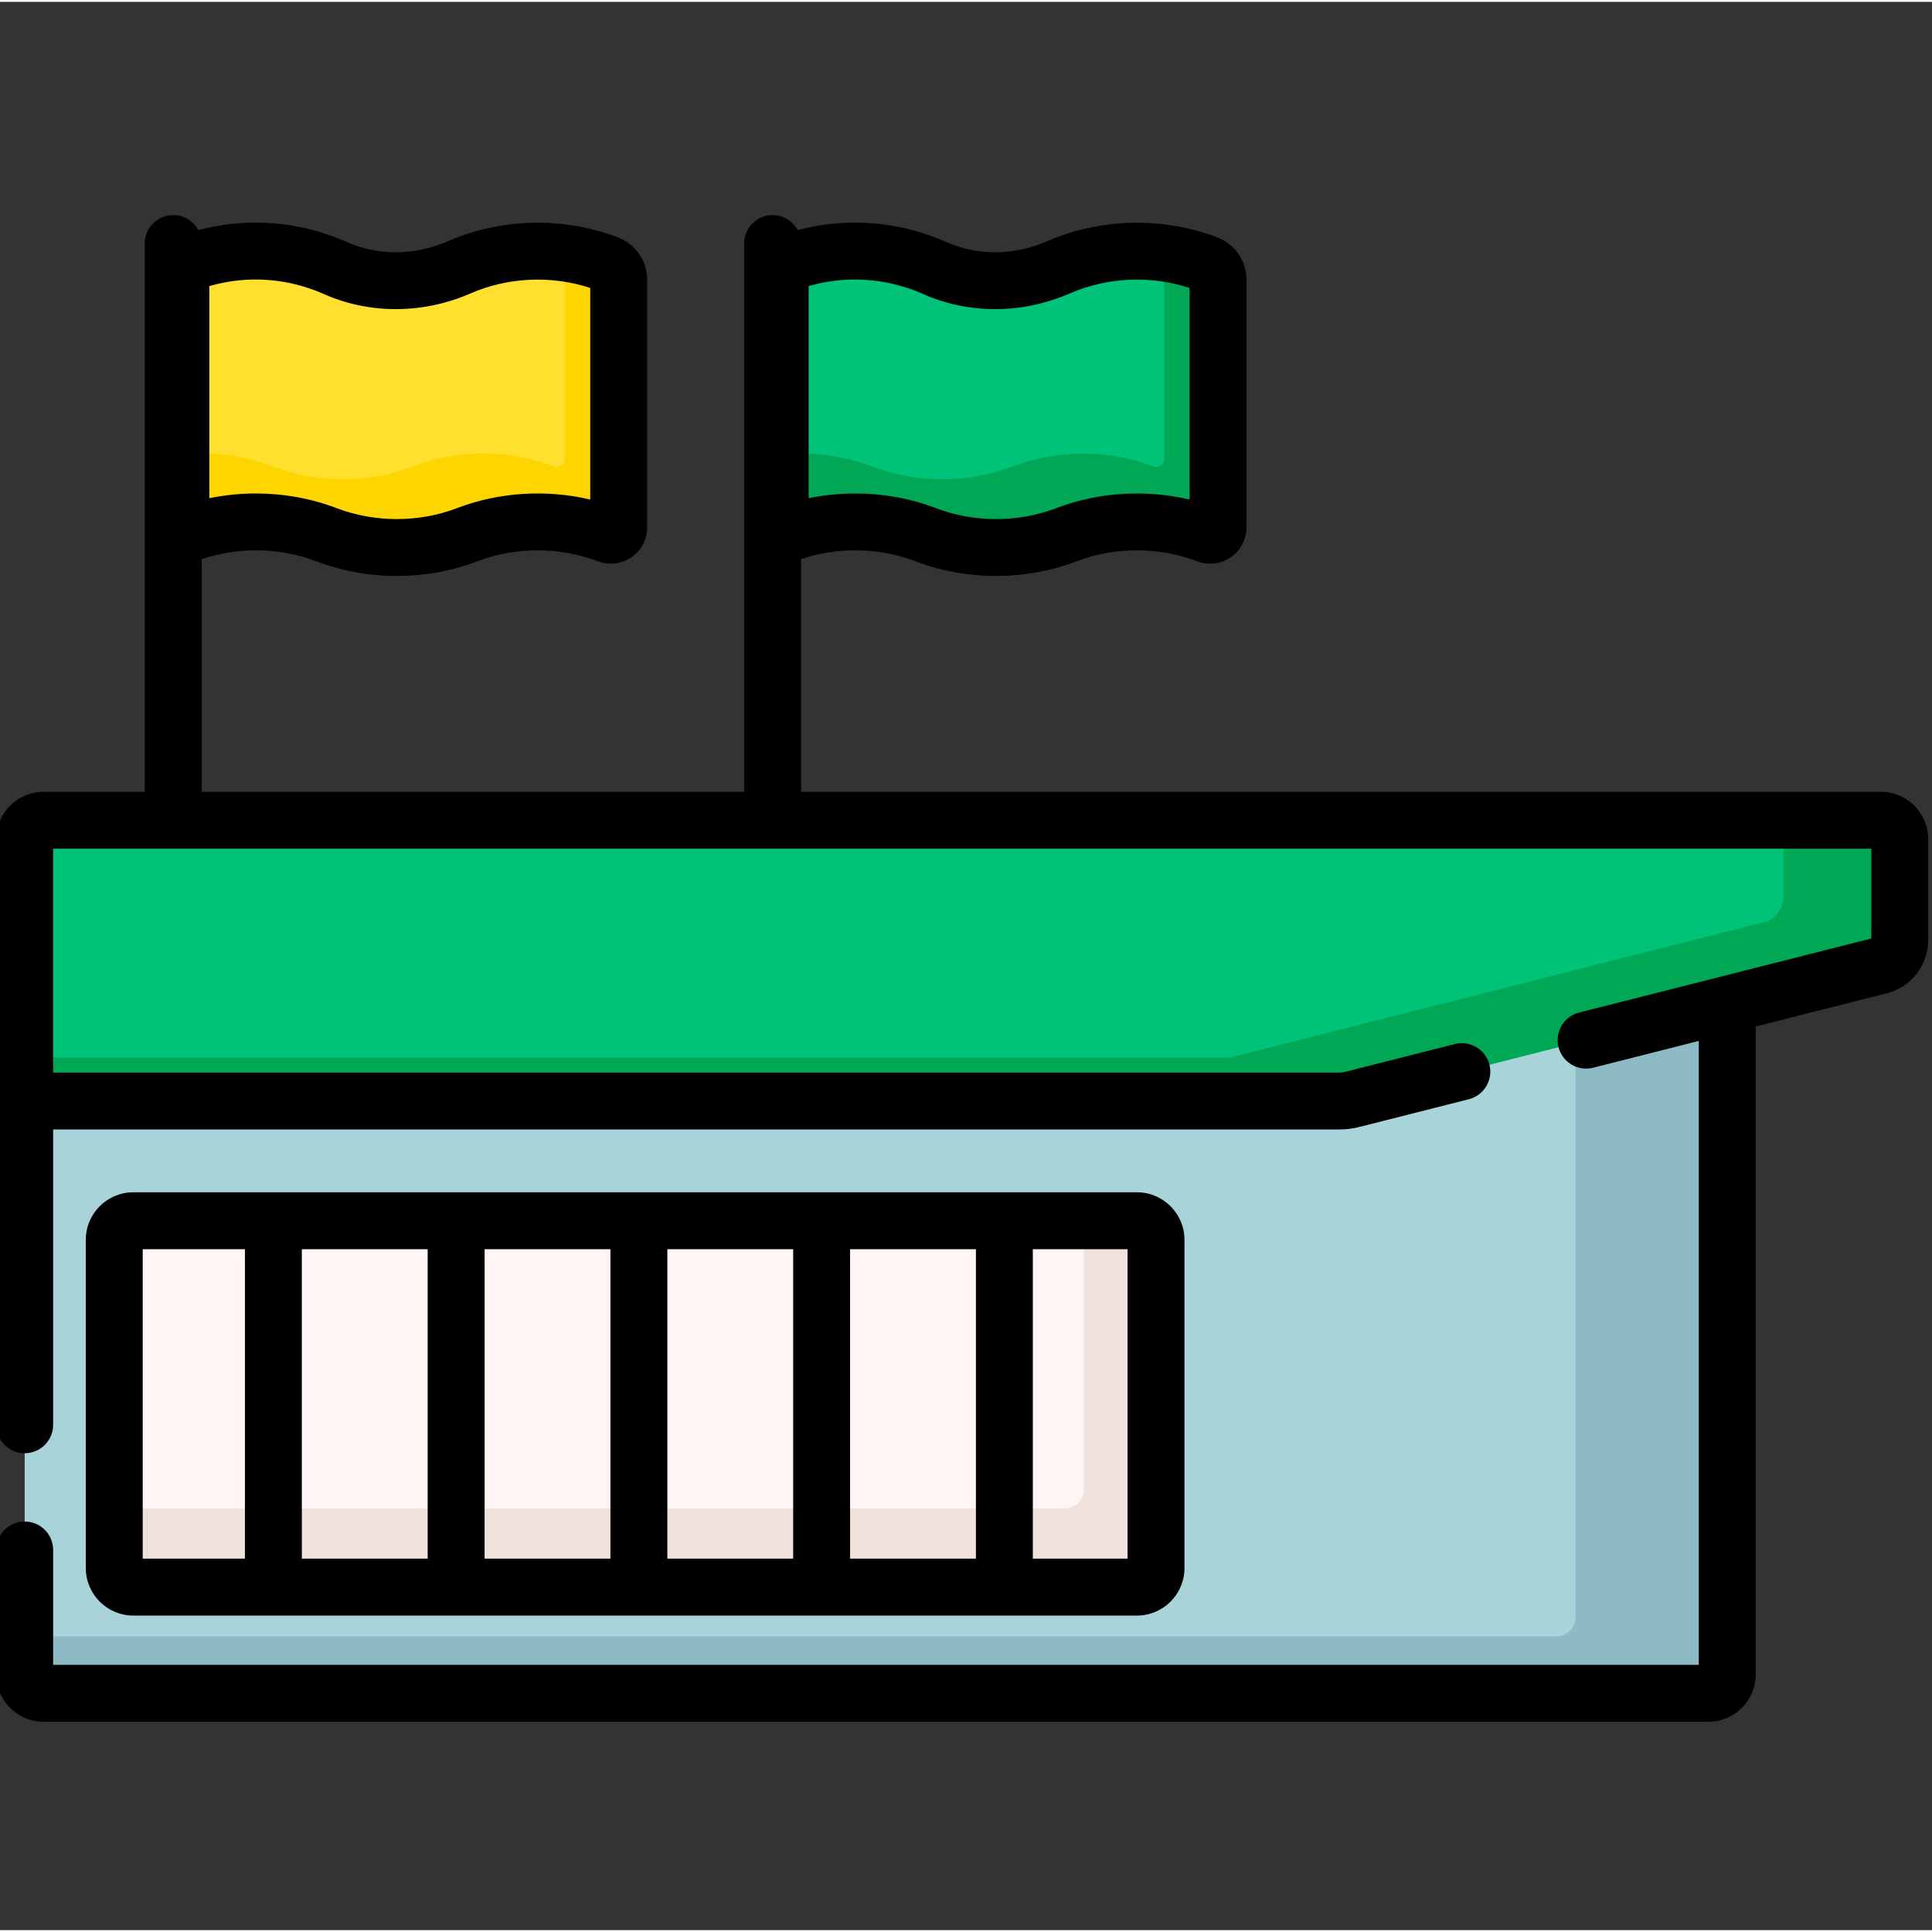 <svg height="511pt" viewBox="1 -56 511.999 511" width="511pt" xmlns="http://www.w3.org/2000/svg"><rect x="1" y="-56" width="511.999" height="511" fill="#333333" stroke="none"/><path d="m453.738 392.254h-441.199c-2.758 0-5-2.238-5-5v-189.18h451.199v189.18c0 2.762-2.238 5-5 5zm0 0" fill="#a8d3d8"/><path d="m418.52 198.074v174.07c0 2.777-2.25 5.027-5.027 5.027h-405.953v10.055c0 2.777 2.254 5.027 5.027 5.027h441.145c2.777 0 5.027-2.25 5.027-5.027v-189.152zm0 0" fill="#8ebac5"/><path d="m164.961 17.582c0-1.824-1.125-3.457-2.828-4.105-12.633-4.82-27.074-4.527-39.488.883-10.434 4.551-22.234 4.812-32.652.223l-.238-.105c-12.555-5.531-26.781-5.891-39.594-1l-1.238.473v71.723l1.238-.473c11.906-4.543 25.414-4.543 37.324 0 11.906 4.547 25.414 4.547 37.324 0 11.906-4.543 25.418-4.543 37.324 0 1.367.52 2.828-.488 2.828-1.949zm0 0" fill="#ffe02f"/><path d="m162.133 13.477c-3.695-1.41-7.547-2.367-11.453-2.902v54.578c0 1.461-1.461 2.469-2.828 1.949-11.906-4.543-25.418-4.543-37.324 0-11.91 4.547-25.418 4.547-37.324 0-7.715-2.941-16.094-3.969-24.281-3.098v21.668l1.238-.473c11.906-4.543 25.418-4.543 37.324 0 11.906 4.547 25.418 4.547 37.324 0 11.906-4.543 25.418-4.543 37.324 0 1.367.52 2.828-.488 2.828-1.949v-65.672c0-1.82-1.125-3.453-2.828-4.102zm0 0" fill="#ffd500"/><path d="m302.328 364.102h-266.027c-2.773 0-5.023-2.25-5.023-5.023v-87.043c0-2.773 2.25-5.023 5.023-5.023h266.027c2.777 0 5.023 2.25 5.023 5.023v87.043c0 2.773-2.246 5.023-5.023 5.023zm0 0" fill="#fff5f5"/><path d="m302.301 267.012h-14.051v71.188c0 2.789-2.262 5.051-5.051 5.051h-251.922v15.801c0 2.789 2.262 5.051 5.051 5.051h265.973c2.793 0 5.051-2.262 5.051-5.051v-86.988c0-2.789-2.258-5.051-5.051-5.051zm0 0" fill="#efe2dd"/><path d="m323.789 17.582c0-1.824-1.129-3.457-2.828-4.105-12.637-4.82-27.074-4.527-39.488.883-10.438 4.551-22.238 4.812-32.652.223l-.242-.105c-12.551-5.531-26.777-5.891-39.594-1l-1.238.473v71.723l1.238-.473c11.906-4.543 25.418-4.543 37.324 0 11.906 4.547 25.418 4.547 37.324 0 11.906-4.543 25.418-4.543 37.328 0 1.363.52 2.828-.488 2.828-1.949zm0 0" fill="#00c37a"/><path d="m320.961 13.477c-3.695-1.41-7.547-2.367-11.453-2.902v54.578c0 1.461-1.465 2.469-2.832 1.949-11.906-4.543-25.414-4.543-37.324 0-11.906 4.547-25.418 4.547-37.324 0-7.711-2.941-16.094-3.969-24.277-3.098v21.668l1.234-.473c11.91-4.543 25.418-4.543 37.324 0 11.91 4.547 25.418 4.547 37.324 0 11.906-4.543 25.418-4.543 37.328 0 1.363.52 2.828-.488 2.828-1.949v-65.672c0-1.82-1.129-3.453-2.828-4.102zm0 0" fill="#00a855"/><path d="m504.461 165.902c0-2.777-2.254-5.027-5.027-5.027h-486.863c-2.777 0-5.027 2.25-5.027 5.027v69.375h348.27c1.25 0 2.492-.156 3.707-.461l139.633-35.395c3.121-.793 5.309-3.602 5.309-6.824zm0 0" fill="#00c37a"/><path d="m499.434 160.871h-25.809v20.23c0 3.219-2.188 6.031-5.309 6.82l-140.484 35.613c-.645.164-1.309.246-1.977.246h-318.316v11.496h348.273c1.25 0 2.492-.156 3.703-.461l139.633-35.395c3.125-.793 5.312-3.602 5.312-6.824v-26.695c0-2.777-2.254-5.031-5.027-5.031zm0 0" fill="#00a855"/><path d="m302.301 371.641c6.945 0 12.594-5.648 12.594-12.59v-86.988c0-6.941-5.648-12.594-12.594-12.594h-265.973c-6.941 0-12.59 5.652-12.59 12.594v86.988c0 6.941 5.648 12.59 12.59 12.59zm-91.105-15.082h-33.344v-82.008h33.344zm15.082-82.008h33.352v82.008h-33.352zm-63.508 82.008h-33.348v-82.008h33.348zm-48.43 0h-33.352v-82.008h33.348v82.008zm185.473 0h-25.102v-82.008h25.102zm-260.992-82.008h27.086v82.008h-27.086zm0 0"/><path d="m499.434 153.332h-286.156v-61.656c9.762-3.285 20.723-3.102 30.344.57 6.785 2.59 14.066 3.883 21.352 3.883 7.281 0 14.566-1.293 21.348-3.883 10.152-3.875 21.797-3.871 31.957.004 2.957 1.125 6.281.723 8.887-1.074 2.609-1.797 4.164-4.758 4.164-7.926v-65.668c0-4.922-3.09-9.402-7.68-11.148-14.52-5.543-30.996-5.172-45.188 1.016-8.672 3.777-18.367 3.863-26.598.234l-.246-.109c-12.496-5.504-26.211-6.547-39.234-3.094-1.273-2.367-3.77-3.98-6.648-3.98-4.164 0-7.539 3.375-7.539 7.543v145.289h-143.742v-61.656c9.758-3.285 20.719-3.102 30.344.57 6.781 2.59 14.066 3.883 21.348 3.883 7.285 0 14.566-1.293 21.352-3.883 10.152-3.875 21.797-3.871 31.953.004 2.961 1.125 6.285.723 8.891-1.074 2.605-1.797 4.164-4.762 4.164-7.926v-65.668c0-4.922-3.094-9.406-7.684-11.148-14.52-5.543-30.992-5.172-45.188 1.016-8.668 3.777-18.363 3.863-26.598.234l-.246-.109c-12.492-5.504-26.211-6.547-39.234-3.098-1.27-2.367-3.77-3.977-6.645-3.977-4.168 0-7.543 3.375-7.543 7.539v145.293h-26.801c-6.93 0-12.566 5.637-12.566 12.57v155.176c0 4.164 3.375 7.539 7.539 7.539 4.168 0 7.543-3.375 7.543-7.539v-78.258h340.73c1.871 0 3.742-.234 5.559-.695l28.883-7.32c4.039-1.023 6.48-5.129 5.457-9.164-1.023-4.039-5.129-6.477-9.164-5.457l-28.883 7.32c-.605.156-1.227.23-1.852.23h-340.73v-59.32h481.836v23.793l-77.441 19.629c-4.039 1.023-6.48 5.125-5.457 9.164 1.023 4.035 5.129 6.48 9.164 5.457l28.012-7.102v165.355h-436.113v-30.453c0-4.164-3.375-7.543-7.543-7.543-4.164 0-7.539 3.379-7.539 7.543v32.969c0 6.93 5.637 12.566 12.566 12.566h441.145c6.93 0 12.566-5.637 12.566-12.566v-171.695l34.727-8.801c6.473-1.641 10.996-7.453 10.996-14.133v-26.695c0-6.934-5.637-12.57-12.566-12.57zm-284.145-134.016c10.008-2.887 20.613-2.184 30.246 2.059l.242.109c12.082 5.324 26.188 5.246 38.707-.211 9.953-4.34 21.41-4.844 31.762-1.465v56.078c-11.637-2.746-24.145-1.988-35.301 2.27-10.148 3.875-21.793 3.875-31.945 0-6.785-2.59-14.066-3.883-21.352-3.883-4.148 0-8.301.418-12.359 1.258zm-158.824 0c10.004-2.887 20.613-2.184 30.246 2.059l.242.109c12.078 5.32 26.184 5.246 38.707-.211 9.953-4.34 21.406-4.848 31.762-1.465v56.078c-11.641-2.746-24.145-1.988-35.301 2.27-10.152 3.875-21.797 3.871-31.945 0-6.785-2.59-14.07-3.883-21.352-3.883-4.152 0-8.301.418-12.359 1.258zm0 0"/></svg>